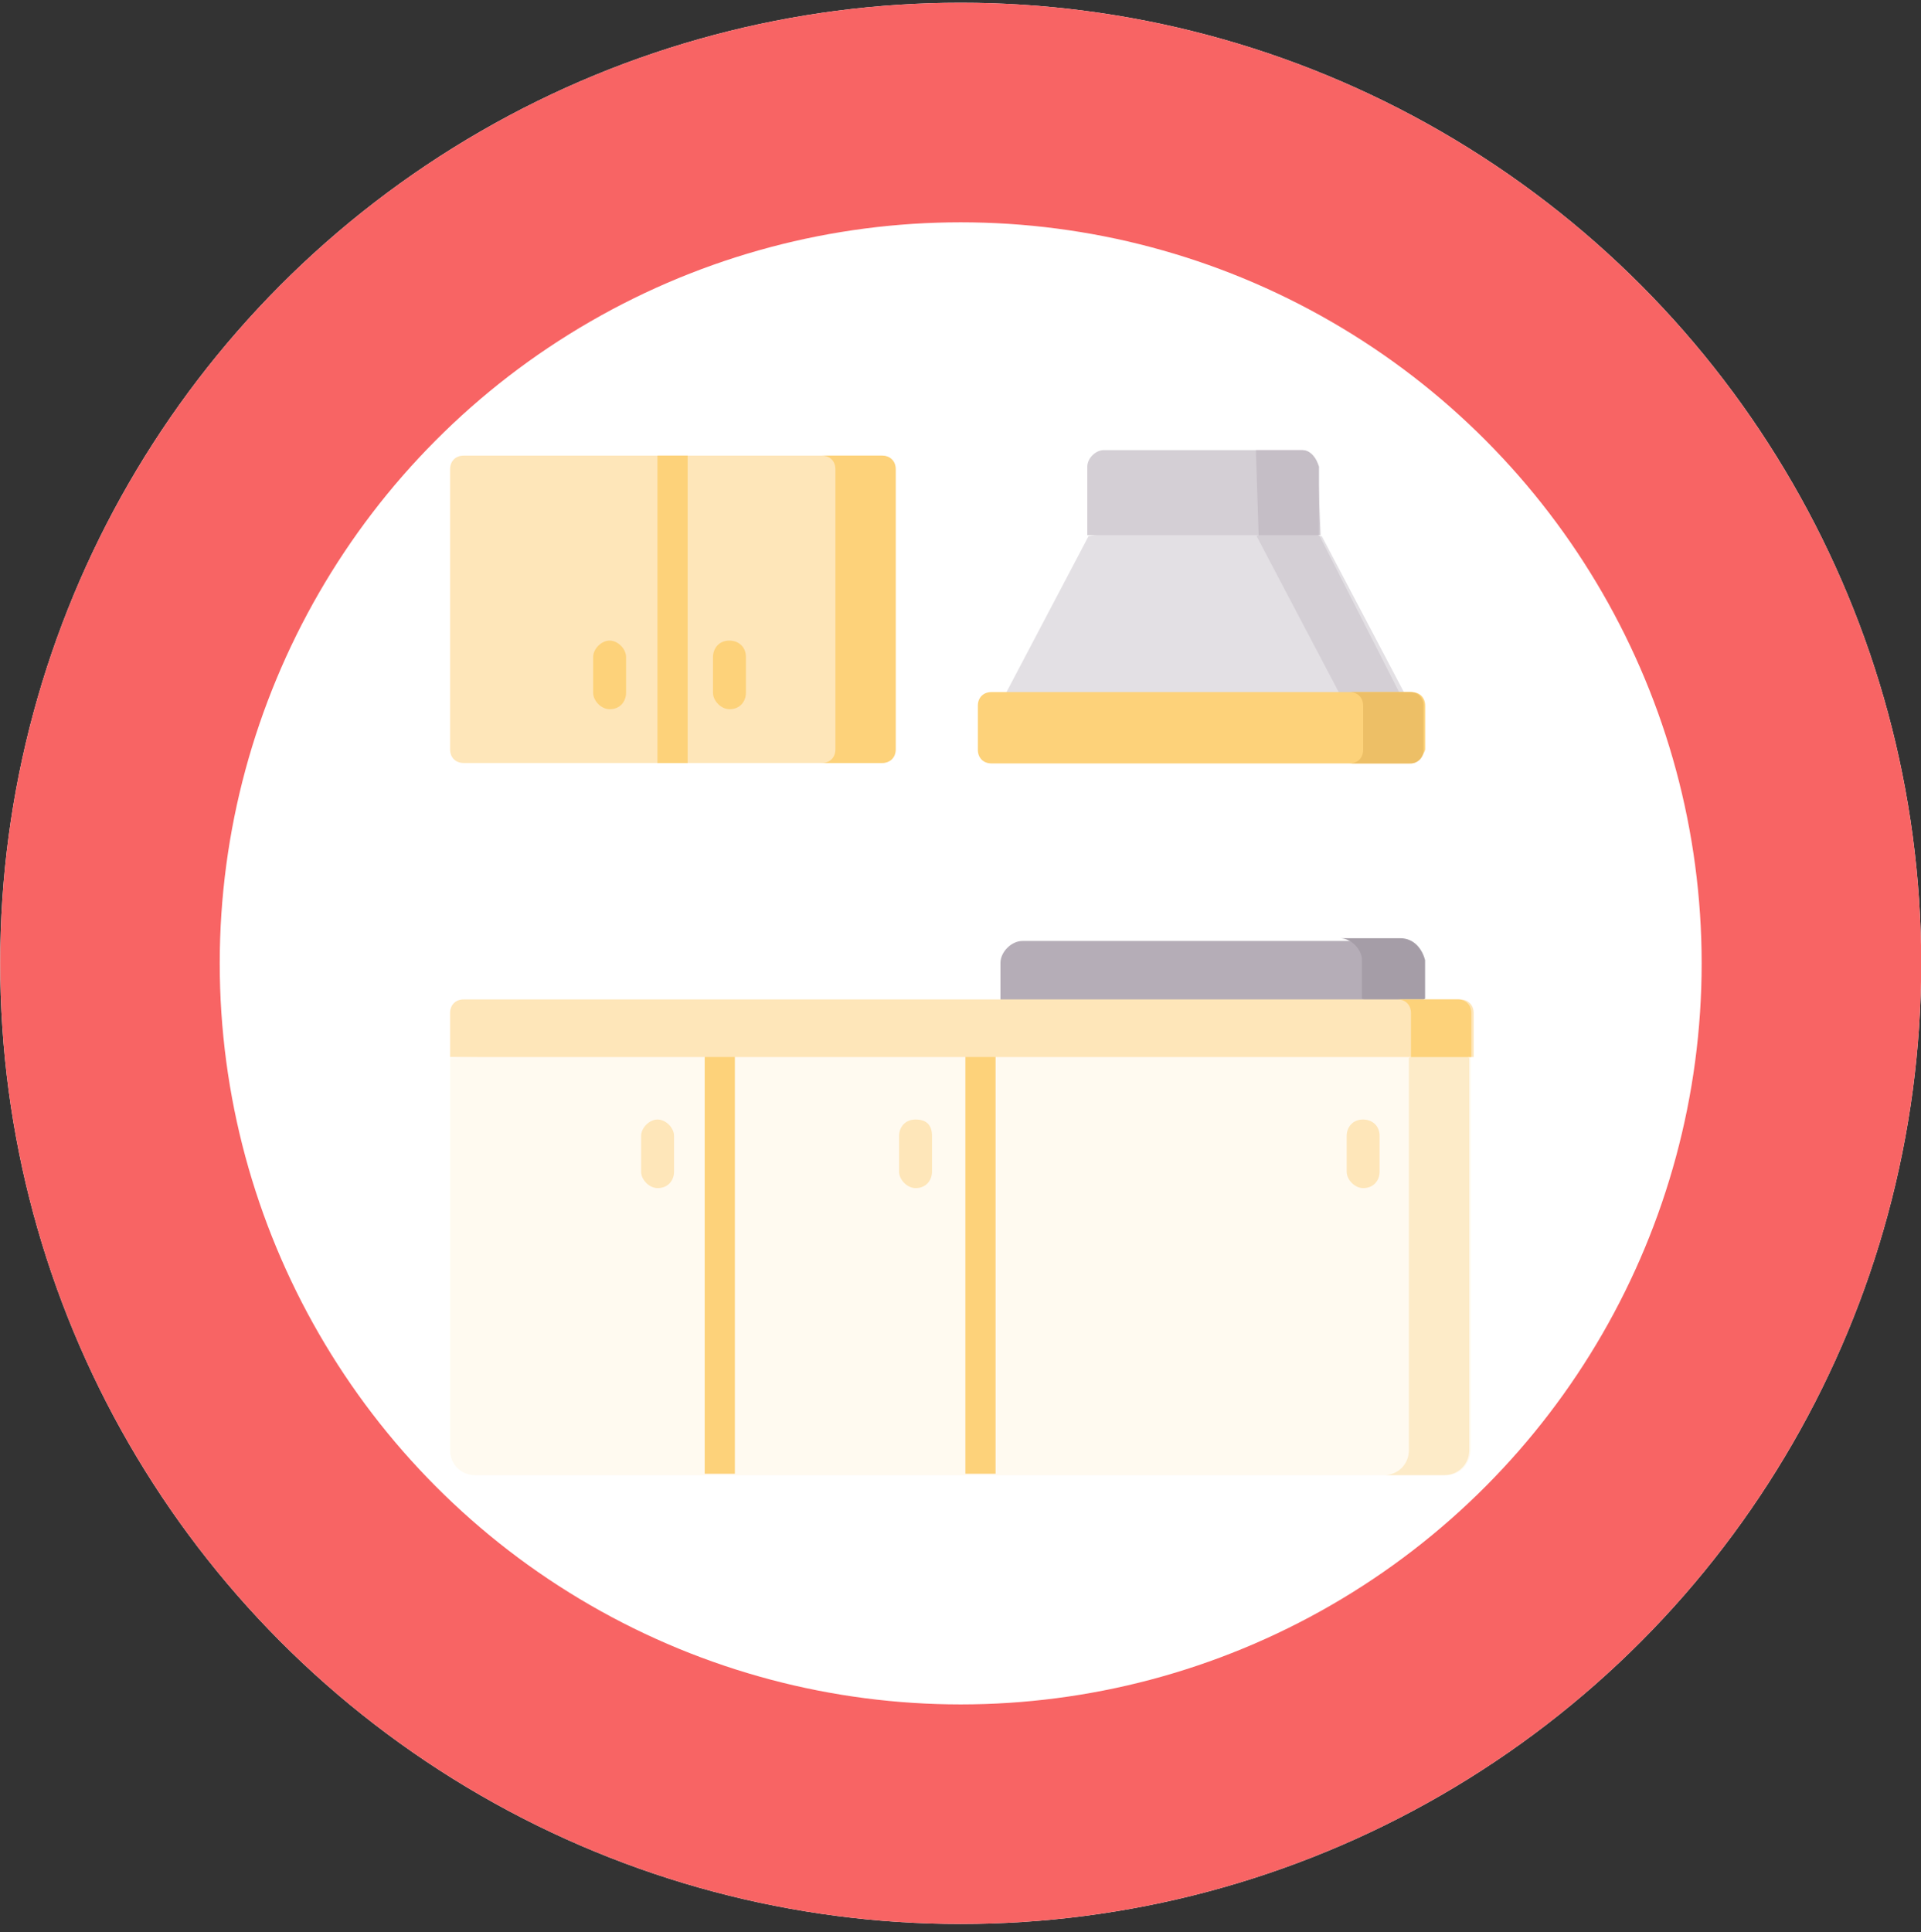 <?xml version="1.0" encoding="utf-8"?>
<!-- Generator: Adobe Illustrator 25.0.1, SVG Export Plug-In . SVG Version: 6.00 Build 0)  -->
<svg version="1.1" id="Camada_1" xmlns="http://www.w3.org/2000/svg" xmlns:xlink="http://www.w3.org/1999/xlink" x="0px" y="0px"
	 viewBox="0 0 70 70.4" style="enable-background:new 0 0 70 70.4;" xml:space="preserve">
<rect x="0" y="0" width="70" height="70.4" fill="#333333" stroke="none"/>
<style type="text/css">
	.st0{fill:#FFFFFF;}
	.st1{fill:none;stroke:#F86464;stroke-width:8;}
	.st2{fill:#E3E0E4;}
	.st3{fill:#D4CFD5;}
	.st4{fill:#C5BEC6;}
	.st5{fill:#FEE6B9;}
	.st6{fill:#FDD27A;}
	.st7{fill:#FFFAF0;}
	.st8{fill:#B5ADB7;}
	.st9{fill:#EDBF66;}
	.st10{fill:#FDEBC8;}
	.st11{fill:#A59DA7;}
</style>
<g id="Elipse_284" transform="translate(343.407 146)">
	<circle class="st0" cx="-308.4" cy="-110.9" r="35"/>
	<circle class="st1" cx="-308.4" cy="-110.9" r="31"/>
</g>
<g id="_013-kitchen" transform="translate(-0.543)">
	<g id="Grupo_1417" transform="translate(20.809 2.335)">
		<path id="Caminho_3382" class="st2" d="M27.9,17.2l-4.4-0.7l-4.1,0.7l-3,5.7l7.8,0.7l6.7-0.7L27.9,17.2z"/>
	</g>
	<g id="Grupo_1418" transform="translate(23.764 0)">
		<path id="Caminho_3383" class="st3" d="M24.9,19.5h-8.5l0-2.5c0-0.3,0.3-0.6,0.6-0.6h7.2c0.3,0,0.6,0.3,0.6,0.6L24.9,19.5z"/>
	</g>
	<g id="Grupo_1419" transform="translate(30.034 2.335)">
		<path id="Caminho_3384" class="st3" d="M18.6,17.2l-1.2-0.7l-1.1,0.7l3,5.7l1.4,0.7l0.8-0.7L18.6,17.2z"/>
	</g>
	<g id="Grupo_1420" transform="translate(29.907)">
		<path id="Caminho_3385" class="st4" d="M18.1,16.4h-1.7l0.1,3.1h2.2L18.7,17C18.6,16.7,18.4,16.4,18.1,16.4L18.1,16.4z"/>
	</g>
	<g id="Grupo_1421" transform="translate(0.543 0.2)">
		<path id="Caminho_3386" class="st5" d="M32.1,27.6H16.9c-0.3,0-0.5-0.2-0.5-0.5V16.9c0-0.3,0.2-0.5,0.5-0.5h15.2
			c0.3,0,0.5,0.2,0.5,0.5v10.2C32.6,27.4,32.4,27.6,32.1,27.6C32.1,27.6,32.1,27.6,32.1,27.6L32.1,27.6z"/>
	</g>
	<g id="Grupo_1422" transform="translate(19.775 8.815)">
		<path id="Caminho_3387" class="st6" d="M32.2,19H16.9c-0.3,0-0.5-0.2-0.5-0.5c0,0,0,0,0,0v-1.6c0-0.3,0.2-0.5,0.5-0.5l0,0h15.3
			c0.3,0,0.5,0.2,0.5,0.5c0,0,0,0,0,0v1.6C32.6,18.8,32.4,19,32.2,19L32.2,19z"/>
	</g>
	<g id="Grupo_1423" transform="translate(0.543 21.346)">
		<path id="Caminho_3388" class="st7" d="M52.7,32.4H17.3c-0.5,0-0.9-0.4-0.9-0.9l0,0V17.2L34,16.4l19.6,0.7v14.3
			C53.6,32,53.2,32.4,52.7,32.4z"/>
	</g>
	<g id="Grupo_1424" transform="translate(20.599 17.784)">
		<path id="Caminho_3389" class="st8" d="M31.8,18.7l-7.7,0.7l-7.7-0.7v-1.4c0-0.4,0.4-0.8,0.8-0.8H31c0.4,0,0.8,0.4,0.8,0.8
			L31.8,18.7L31.8,18.7z"/>
	</g>
	<g id="Grupo_1425" transform="translate(14.084 0.2)">
		<path id="Caminho_3390" class="st6" d="M18.6,16.4h-2.2c0.3,0,0.5,0.2,0.5,0.5v10.2c0,0.3-0.2,0.5-0.5,0.5h2.2
			c0.3,0,0.5-0.2,0.5-0.5V16.9C19.1,16.6,18.9,16.4,18.6,16.4L18.6,16.4z"/>
	</g>
	<g id="Grupo_1426" transform="translate(33.315 8.815)">
		<path id="Caminho_3391" class="st9" d="M18.6,16.4h-2.2c0.3,0,0.5,0.2,0.5,0.5c0,0,0,0,0,0v1.6c0,0.3-0.2,0.5-0.5,0.5l0,0h2.2
			c0.3,0,0.5-0.2,0.5-0.5c0,0,0,0,0,0v-1.6C19.1,16.6,18.9,16.4,18.6,16.4L18.6,16.4z"/>
	</g>
	<g id="Grupo_1427" transform="translate(34.581 21.346)">
		<path id="Caminho_3392" class="st10" d="M17.3,17.2v14.3c0,0.5-0.4,0.9-0.9,0.9l0,0h2.2c0.5,0,0.9-0.4,0.9-0.9l0,0V17.2l-1-0.7
			L17.3,17.2z"/>
	</g>
	<g id="Grupo_1428" transform="translate(32.972 17.784)">
		<path id="Caminho_3393" class="st11" d="M18.6,16.4h-2.2c0.4,0,0.8,0.4,0.8,0.8v1.4l1.3,0.7l1-0.7v-1.4
			C19.4,16.8,19.1,16.4,18.6,16.4C18.6,16.4,18.6,16.4,18.6,16.4z"/>
	</g>
	<g id="Grupo_1429" transform="translate(17.005 24.389)">
		<path id="Caminho_3394" class="st5" d="M16.9,18.9c-0.3,0-0.6-0.3-0.6-0.6l0,0V17c0-0.3,0.2-0.6,0.6-0.6s0.6,0.2,0.6,0.6
			c0,0,0,0,0,0v1.3C17.5,18.6,17.3,18.9,16.9,18.9C16.9,18.9,16.9,18.9,16.9,18.9z"/>
	</g>
	<g id="Grupo_1430" transform="translate(33.315 24.389)">
		<path id="Caminho_3395" class="st5" d="M16.9,18.9c-0.3,0-0.6-0.3-0.6-0.6v0V17c0-0.3,0.2-0.6,0.6-0.6c0.3,0,0.6,0.2,0.6,0.6
			c0,0,0,0,0,0v1.3C17.5,18.6,17.3,18.9,16.9,18.9z"/>
	</g>
	<g id="Grupo_1431" transform="translate(7.605 24.389)">
		<path id="Caminho_3396" class="st5" d="M16.9,18.9c-0.3,0-0.6-0.3-0.6-0.6l0,0V17c0-0.3,0.3-0.6,0.6-0.6c0.3,0,0.6,0.3,0.6,0.6
			v1.3C17.5,18.6,17.3,18.9,16.9,18.9C16.9,18.9,16.9,18.9,16.9,18.9z"/>
	</g>
	<g id="Grupo_1432" transform="translate(5.857 6.94)">
		<path id="Caminho_3397" class="st6" d="M16.9,18.9c-0.3,0-0.6-0.3-0.6-0.6V17c0-0.3,0.3-0.6,0.6-0.6c0.3,0,0.6,0.3,0.6,0.6l0,0
			v1.3C17.5,18.6,17.3,18.9,16.9,18.9L16.9,18.9z"/>
	</g>
	<g id="Grupo_1433" transform="translate(10.224 6.94)">
		<path id="Caminho_3398" class="st6" d="M16.9,18.9c-0.3,0-0.6-0.3-0.6-0.6V17c0-0.3,0.2-0.6,0.6-0.6c0.3,0,0.6,0.2,0.6,0.6
			c0,0,0,0,0,0v1.3C17.5,18.6,17.3,18.9,16.9,18.9L16.9,18.9z"/>
	</g>
	<path id="Caminho_3399" class="st6" d="M24.5,16.6h1.1v11.2h-1.1V16.6z"/>
	<g id="Grupo_1434" transform="translate(9.821 22.095)">
		<path id="Caminho_3400" class="st6" d="M25.9,16.4H27v15.2h-1.1V16.4z"/>
		<path id="Caminho_3401" class="st6" d="M16.4,16.4h1.1v15.2h-1.1V16.4z"/>
	</g>
	<g id="Grupo_1435" transform="translate(0.543 20.013)">
		<path id="Caminho_3402" class="st5" d="M16.4,18.5v-1.6c0-0.3,0.2-0.5,0.5-0.5c0,0,0,0,0,0h36.3c0.3,0,0.5,0.2,0.5,0.5l0,0v1.6"/>
	</g>
	<g id="Grupo_1436" transform="translate(35.058 20.013)">
		<path id="Caminho_3403" class="st6" d="M18.6,16.4h-2.2c0.3,0,0.5,0.2,0.5,0.5c0,0,0,0,0,0v1.6h2.2v-1.6
			C19.1,16.6,18.9,16.4,18.6,16.4z"/>
	</g>
</g>
</svg>
